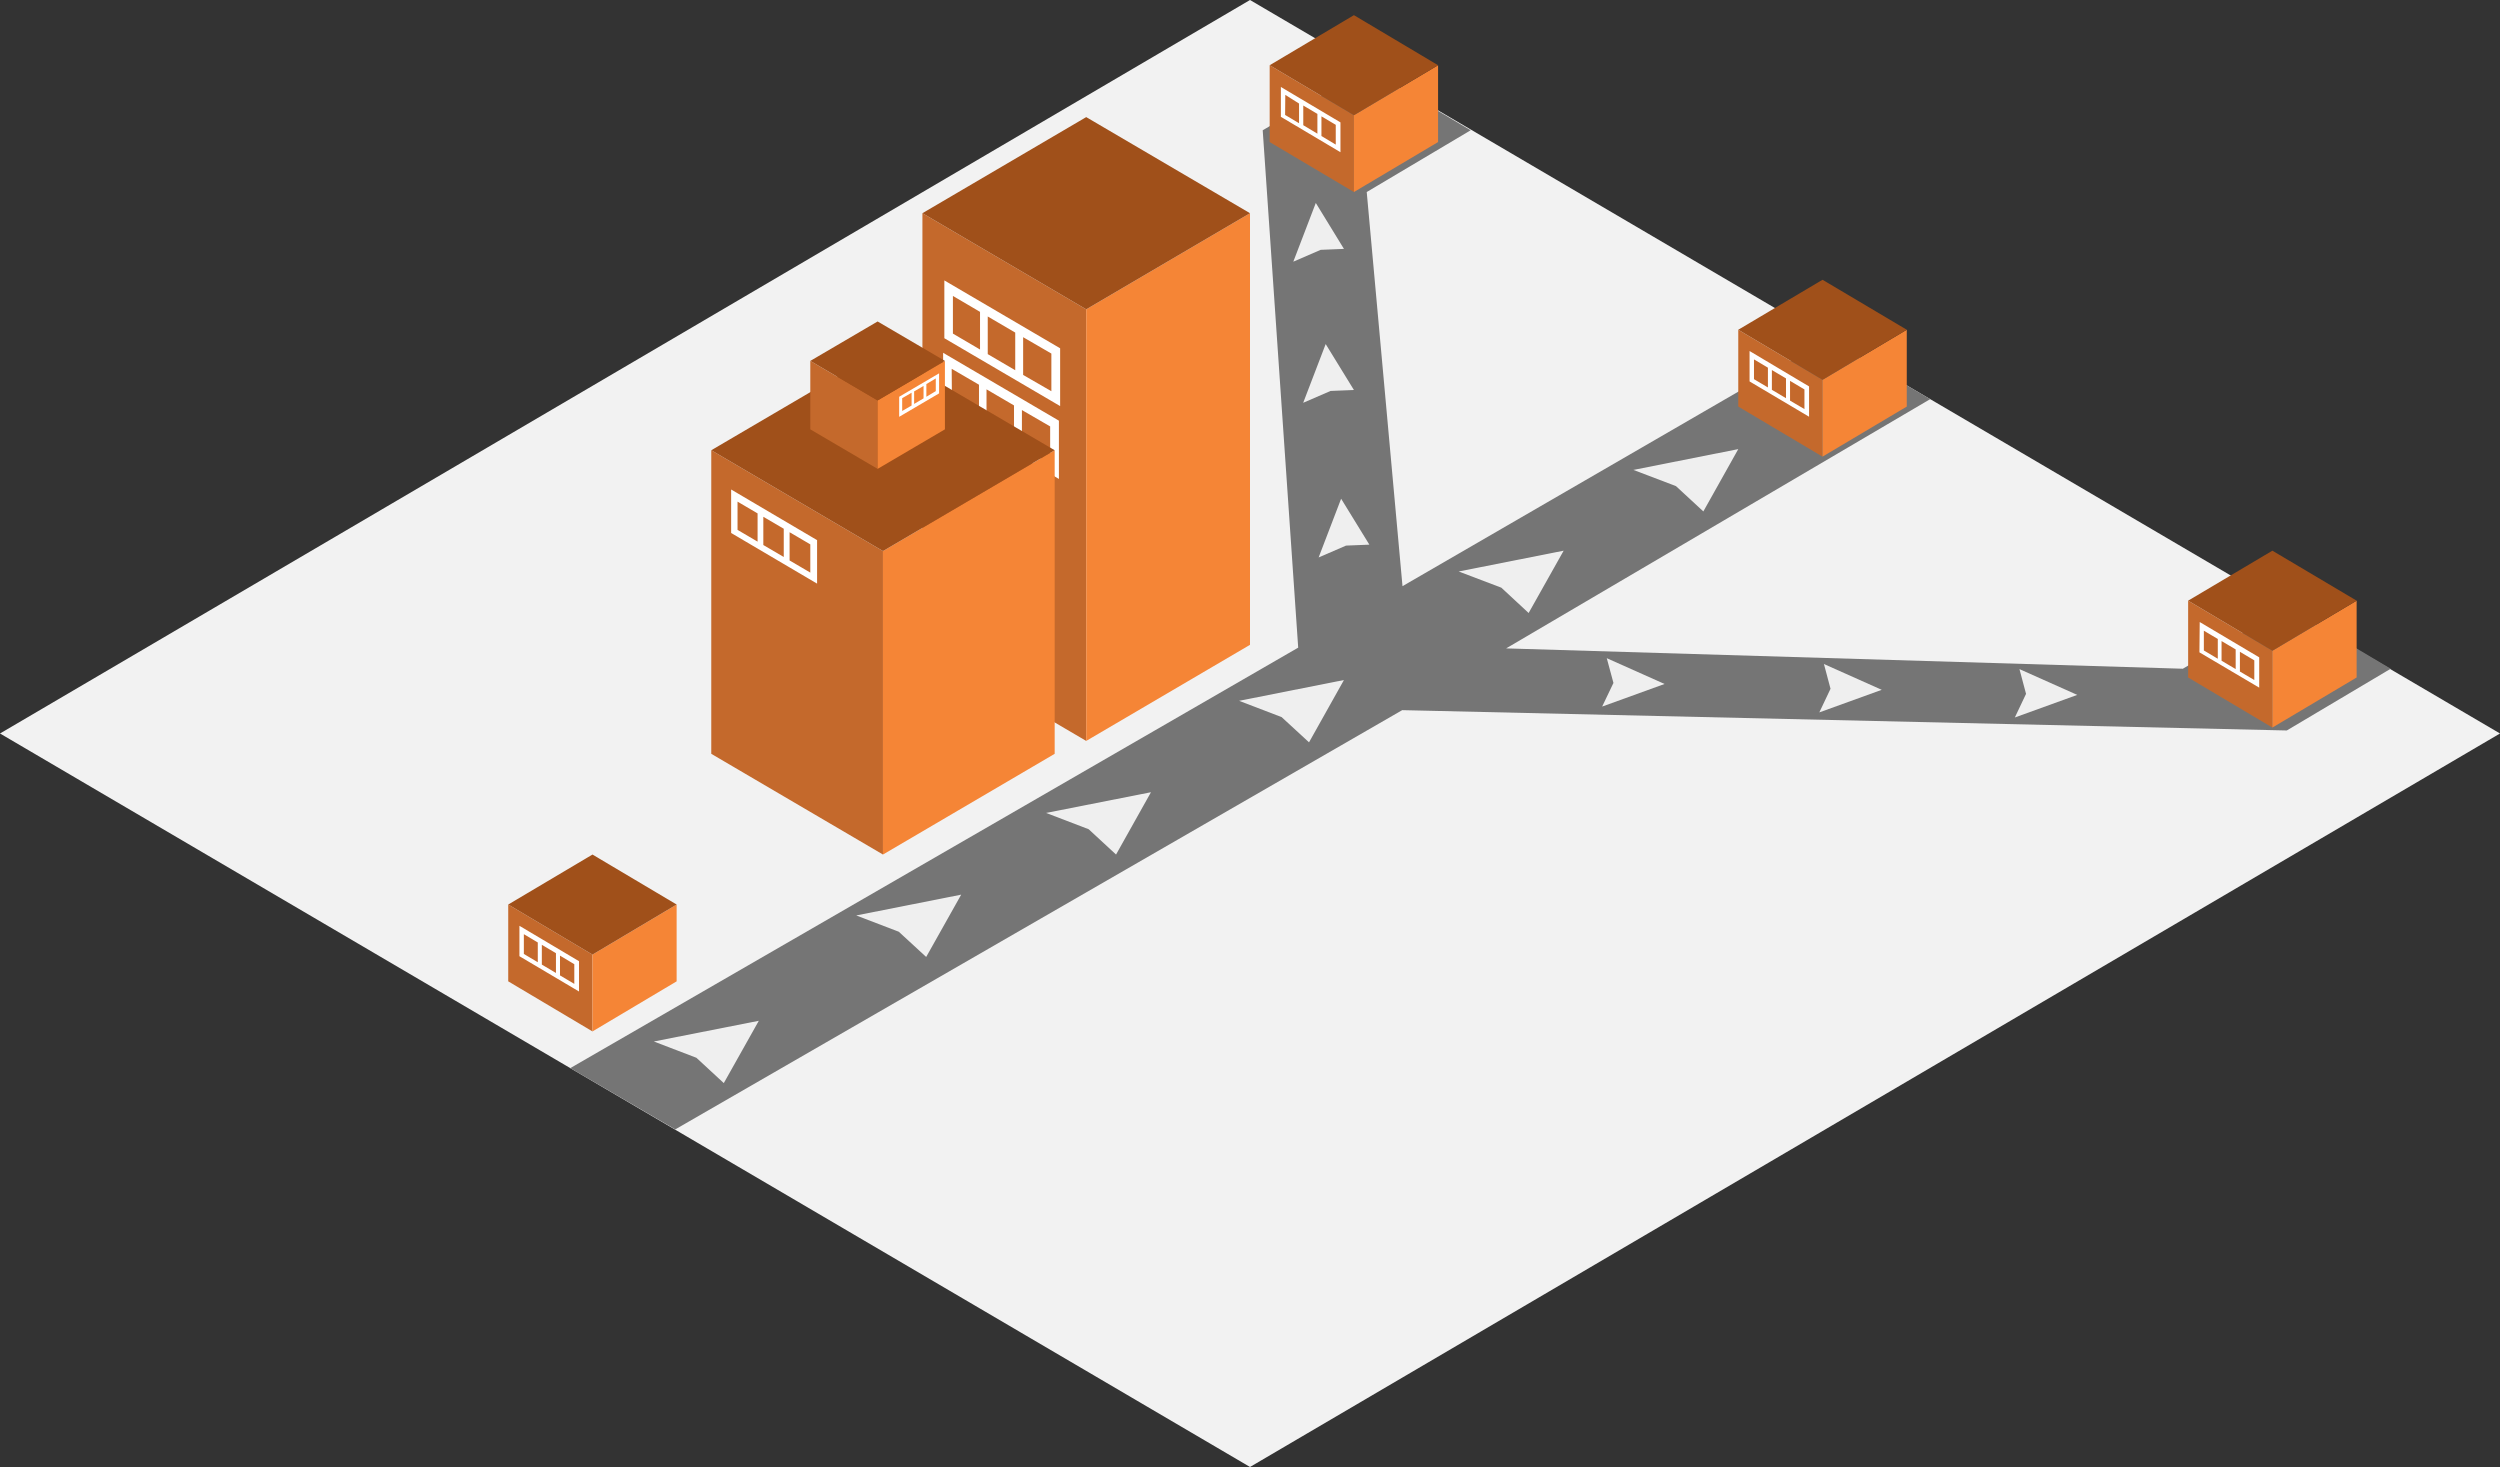 <svg xmlns="http://www.w3.org/2000/svg" viewBox="0 0 265.58 155.84"><rect x="0" y="0" width="265.58" height="155.84" fill="#333333" stroke="none"/><defs><style>.a{fill:#f2f2f2;}.b{fill:#757575;}.c{fill:#c4692c;}.d{fill:#f58536;}.e{fill:#a0501a;}.f{fill:#fff;}.g{fill:#efefef;}</style></defs><title>Asset 64</title><polygon class="a" points="132.79 0 0 77.92 132.79 155.84 265.58 77.92 132.79 0"/><polygon class="b" points="242.93 64.48 231.89 71.04 160 68.88 205.05 42.4 194.24 36.06 148.99 62.27 145.19 20.4 136.8 15.42 145.19 20.4 156.23 13.84 145.19 7.29 134.14 13.84 134.14 13.84 137.91 68.8 60.58 113.47 71.73 119.98 148.96 75.44 242.93 77.6 253.97 71.04 242.93 64.48"/><polygon class="c" points="143.83 20.4 134.88 15.09 134.88 6.93 143.83 12.24 143.83 20.4"/><polygon class="d" points="143.83 20.4 152.77 15.09 152.77 6.93 143.83 12.24 143.83 20.4"/><polygon class="e" points="143.83 1.61 134.88 6.93 143.83 12.24 152.77 6.93 143.83 1.61"/><path class="f" d="M136.07,12.41l6.33,3.76V13l-6.33-3.76Zm4.31-.05,1.52.9v2.1l-1.52-.91Zm-1.93-1.15,1.5.89v2.1l-1.5-.9Zm-1.91-1.13L138,11v2.09l-1.48-.88Z"/><polygon class="c" points="241.4 77.29 232.45 71.97 232.45 63.81 241.4 69.13 241.4 77.29"/><polygon class="d" points="241.4 77.29 250.35 71.97 250.35 63.81 241.4 69.13 241.4 77.29"/><polygon class="e" points="241.4 58.5 232.45 63.81 241.4 69.13 250.35 63.81 241.4 58.5"/><path class="f" d="M233.65,69.3,240,73.05V69.83l-6.32-3.75Zm4.3-.06,1.53.91v2.09l-1.53-.9ZM236,68.1l1.5.89v2.09l-1.5-.89ZM234.12,67l1.48.88v2.1l-1.48-.88Z"/><polygon class="c" points="193.61 48.51 184.66 43.19 184.66 35.03 193.61 40.35 193.61 48.51"/><polygon class="d" points="193.61 48.51 202.56 43.19 202.56 35.03 193.61 40.35 193.61 48.51"/><polygon class="e" points="193.61 29.72 184.66 35.03 193.61 40.35 202.56 35.03 193.61 29.72"/><path class="f" d="M185.86,40.52l6.32,3.75V41.05l-6.32-3.76Zm4.3-.06,1.53.91v2.09l-1.53-.9Zm-1.93-1.15,1.5.89v2.1l-1.5-.89Zm-1.9-1.13,1.48.88v2.1l-1.48-.88Z"/><polygon class="g" points="69.46 110.64 80.61 108.44 76.89 115.06 73.98 112.37 69.46 110.64"/><polygon class="g" points="90.96 97.25 102.11 95.04 98.39 101.66 95.48 98.98 90.96 97.25"/><polygon class="g" points="111.13 86.36 122.27 84.16 118.56 90.78 115.65 88.09 111.13 86.36"/><polygon class="g" points="131.63 74.45 142.77 72.24 139.06 78.86 136.15 76.18 131.63 74.45"/><polygon class="g" points="154.96 60.71 166.11 58.5 162.39 65.12 159.49 62.43 154.96 60.71"/><polygon class="g" points="173.52 49.92 184.66 47.71 180.95 54.33 178.04 51.64 173.52 49.92"/><polygon class="g" points="140.08 59.22 142.47 52.98 145.47 57.86 142.99 57.96 140.08 59.22"/><polygon class="g" points="170.69 69.92 176.83 72.66 170.2 75.06 171.4 72.55 170.69 69.92"/><polygon class="g" points="193.76 70.54 199.9 73.28 193.27 75.68 194.46 73.17 193.76 70.54"/><polygon class="g" points="214.53 71.08 220.67 73.82 214.04 76.22 215.23 73.71 214.53 71.08"/><polygon class="g" points="138.44 42.79 140.83 36.55 143.83 41.43 141.35 41.53 138.44 42.79"/><polygon class="g" points="137.39 27.8 139.78 21.56 142.77 26.44 140.3 26.54 137.39 27.8"/><polygon class="c" points="115.39 78.71 97.99 68.5 97.99 22.65 115.39 32.86 115.39 78.71"/><path class="f" d="M100.19,43.67l12.3,7.21V44.69l-12.3-7.21Zm8.37-.11,3,1.74v4l-3-1.74Zm-3.76-2.2,2.92,1.71v4l-2.92-1.72Zm-3.7-2.18L104,40.87v4l-2.87-1.69Z"/><polygon class="d" points="115.39 78.71 132.79 68.5 132.79 22.65 115.39 32.86 115.39 78.71"/><polygon class="e" points="115.39 12.44 97.99 22.65 115.39 32.86 132.79 22.65 115.39 12.44"/><path class="f" d="M100.32,35.93l12.3,7.21V37l-12.3-7.21Zm8.37-.11,3,1.74v4l-3-1.73Zm-3.76-2.2,2.92,1.71v4l-2.92-1.71Zm-3.7-2.18,2.88,1.69v4l-2.88-1.69Z"/><polygon class="c" points="93.8 90.78 75.56 80.08 75.56 47.83 93.8 58.54 93.8 90.78"/><polygon class="d" points="93.8 90.78 112.04 80.08 112.04 47.83 93.8 58.54 93.8 90.78"/><polygon class="e" points="93.8 37.13 75.56 47.83 93.8 58.54 112.04 47.83 93.8 37.13"/><path class="f" d="M77.67,56.62,86.8,62V57.38L77.67,52Zm6.21-.08,2.2,1.29v3l-2.2-1.29ZM81.09,54.9l2.17,1.27v3l-2.17-1.27Zm-2.74-1.61,2.13,1.25v3l-2.13-1.25Z"/><polygon class="c" points="93.23 49.81 86.08 45.61 86.08 38.34 93.23 42.54 93.23 49.81"/><polygon class="d" points="93.23 49.81 100.38 45.61 100.38 38.34 93.23 42.54 93.23 49.81"/><polygon class="e" points="93.23 34.15 86.08 38.34 93.23 42.54 100.38 38.34 93.23 34.15"/><path class="f" d="M95.52,42.15l4.24-2.49v2.13l-4.24,2.49Zm2.89,0,1-.6V40.2l-1,.6Zm-1.3.76,1-.59V41l-1,.58Zm-1.27.75,1-.58V41.72l-1,.58Z"/><polygon class="c" points="62.94 109.57 53.99 104.25 53.99 96.09 62.94 101.41 62.94 109.57"/><polygon class="d" points="62.94 109.57 71.88 104.25 71.88 96.09 62.94 101.41 62.94 109.57"/><polygon class="e" points="62.94 90.78 53.99 96.09 62.94 101.41 71.88 96.09 62.94 90.78"/><path class="f" d="M55.18,101.58l6.33,3.75v-3.22l-6.33-3.76Zm4.31-.06,1.52.91v2.09l-1.52-.9Zm-1.93-1.15,1.5.89v2.1l-1.5-.89Zm-1.91-1.13,1.48.88v2.1l-1.48-.88Z"/></svg>